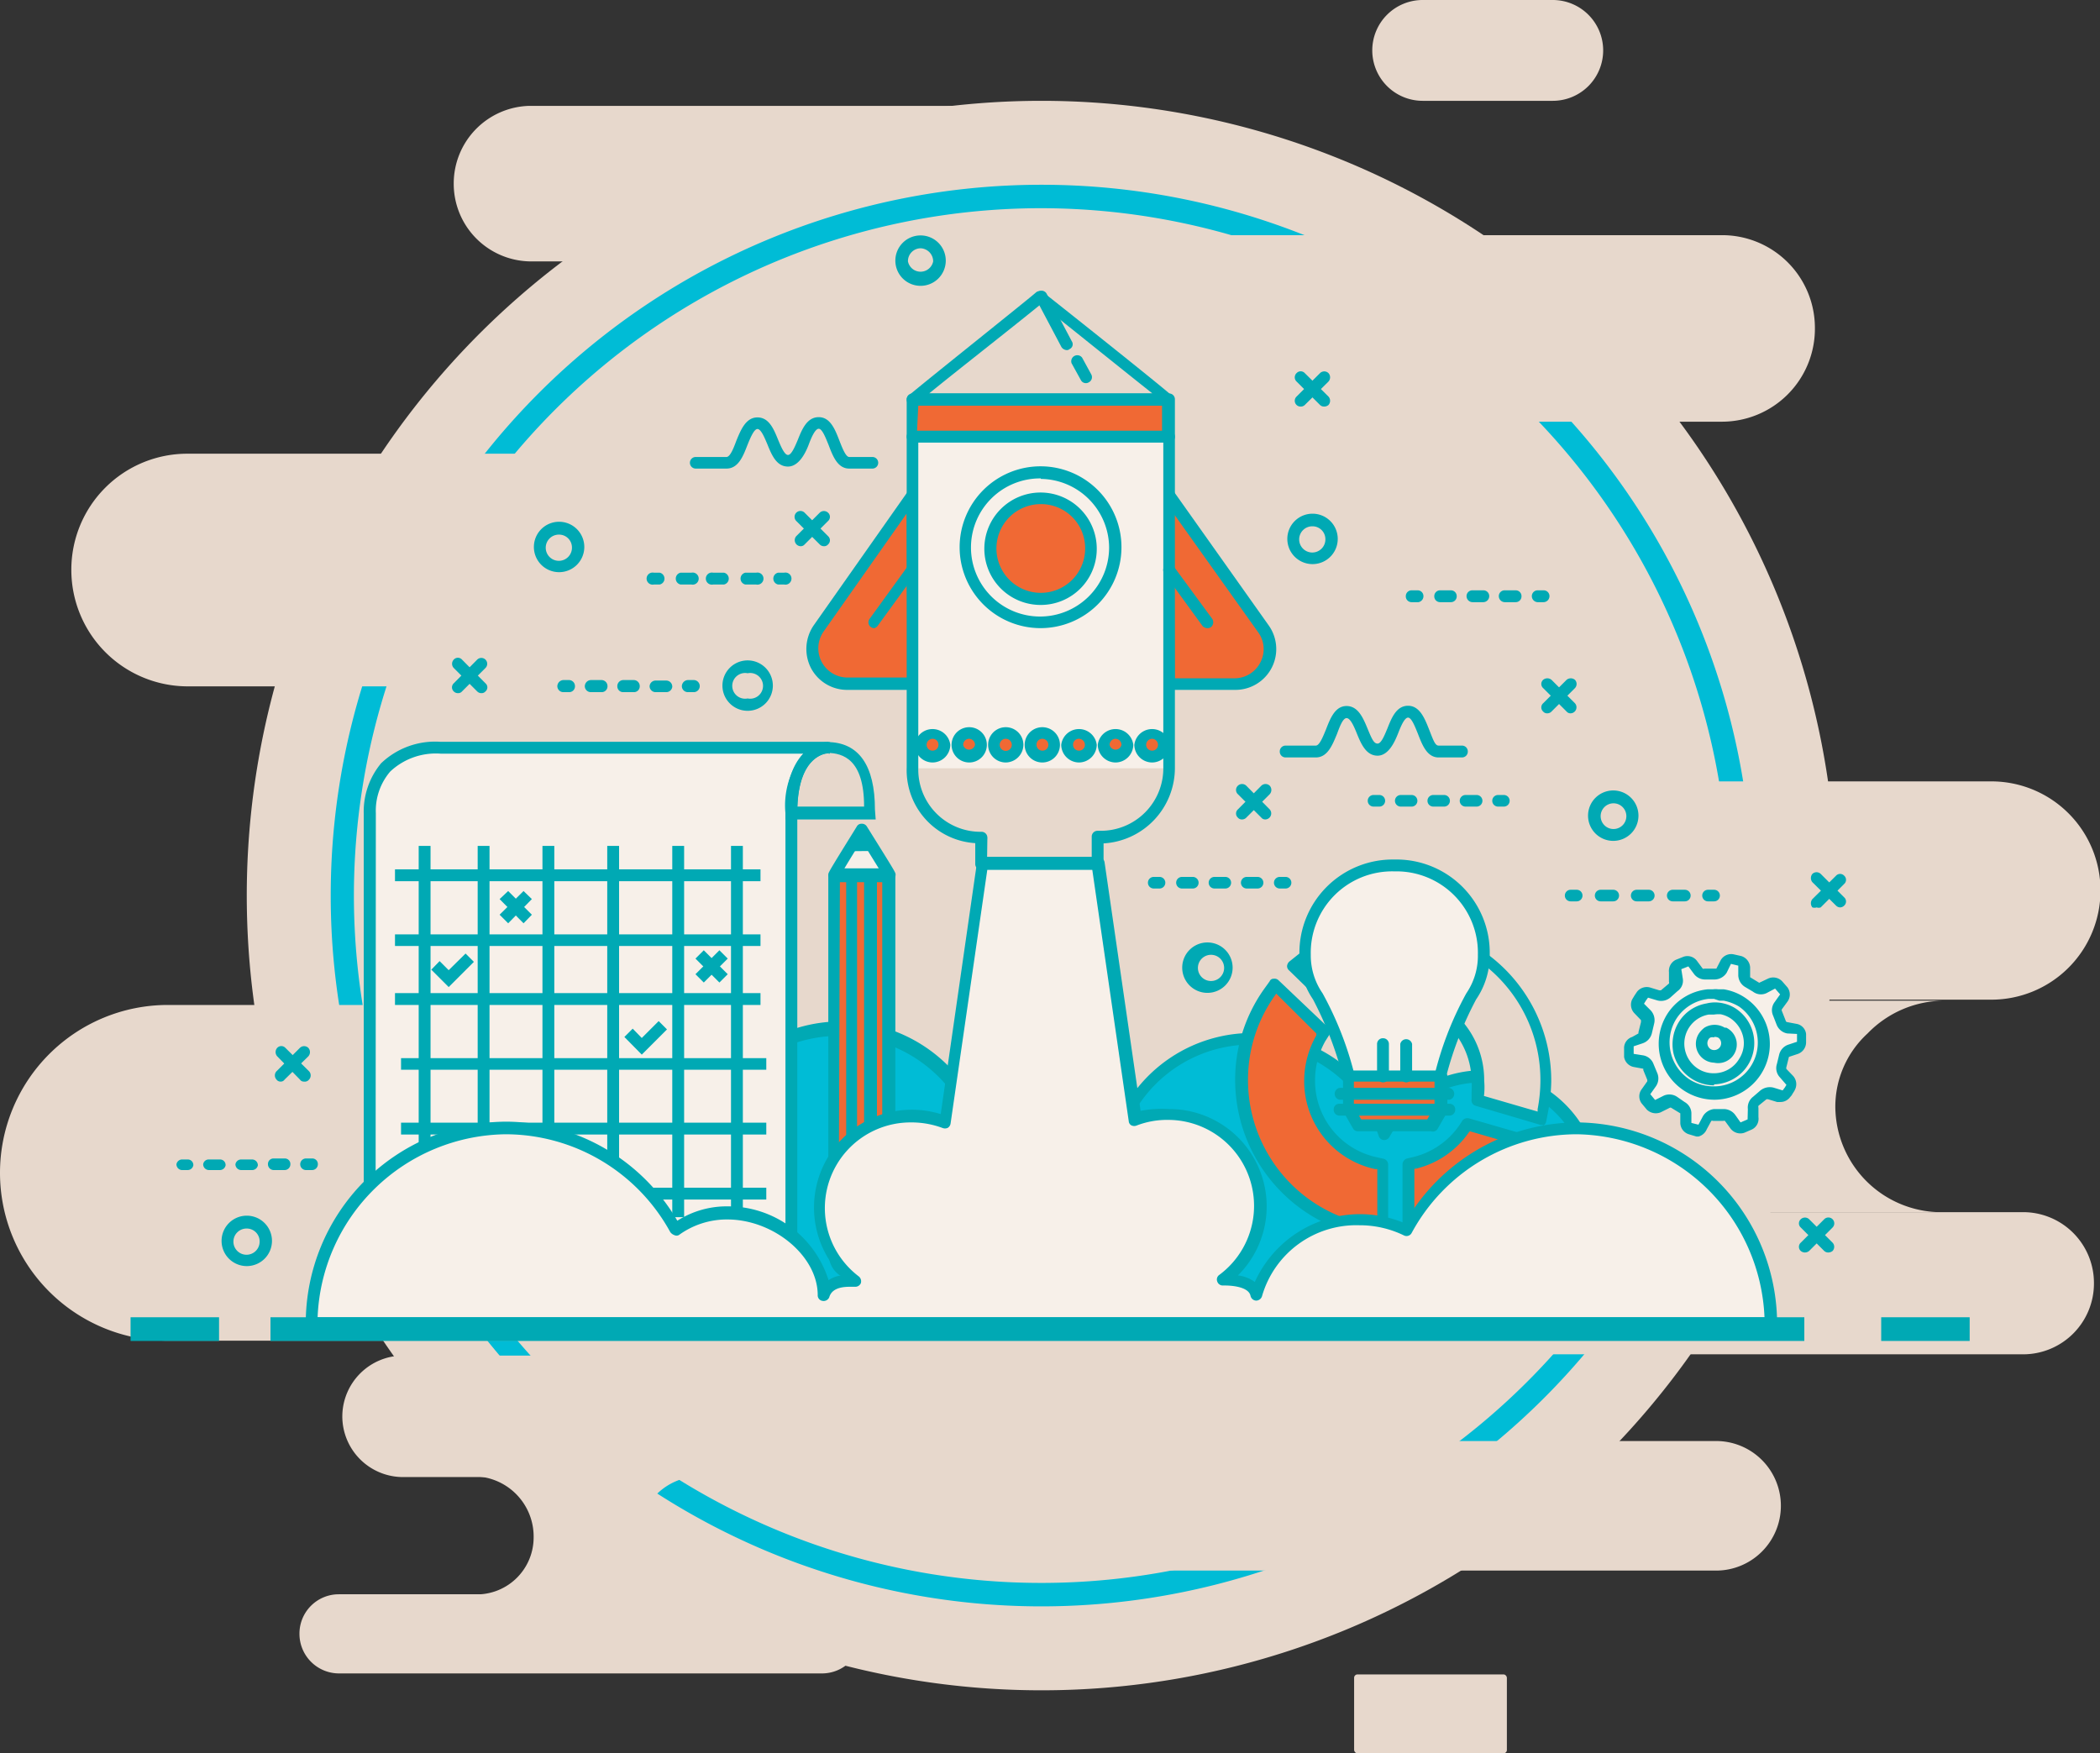 <svg xmlns="http://www.w3.org/2000/svg" viewBox="0 0 83.31 69.56"><rect x="0" y="0" width="83.31" height="69.56" fill="#333333" stroke="none"/><defs><style>.cls-1{fill:#e7d8cc;}.cls-2{fill:#00bcd6;}.cls-3,.cls-8{fill:#f06934;}.cls-4,.cls-7{fill:#00a9b4;}.cls-5,.cls-6{fill:#f7f0e9;}.cls-6,.cls-7,.cls-8{fill-rule:evenodd;}</style></defs><title>alfianjau-Asset 3</title><g id="Layer_2" data-name="Layer 2"><g id="Layer_1-2" data-name="Layer 1"><path class="cls-1" d="M72.85,35.53A31.53,31.53,0,1,1,41.32,4,31.54,31.54,0,0,1,72.85,35.53Z"/><path class="cls-1" d="M41.18,10.37H21A3.08,3.08,0,0,1,18,7.28h0A3.08,3.08,0,0,1,21,4.2H41.18a3.08,3.08,0,0,1,3.08,3.08h0A3.08,3.08,0,0,1,41.18,10.37Z"/><path class="cls-2" d="M41.32,63.73a28.2,28.2,0,1,1,28.2-28.2A28.22,28.22,0,0,1,41.32,63.73Zm0-55.47A27.27,27.27,0,1,0,68.58,35.53,27.3,27.3,0,0,0,41.32,8.26Z"/><path class="cls-1" d="M16,53.78H28.94a2.41,2.41,0,0,1,2.42,2.41h0a2.41,2.41,0,0,1-2.42,2.41H16a2.41,2.41,0,0,1-2.42-2.41h0A2.42,2.42,0,0,1,16,53.78Z"/><path class="cls-1" d="M13.44,63.25H32.62a1.56,1.56,0,0,1,1.56,1.57h0a1.57,1.57,0,0,1-1.56,1.57H13.44a1.57,1.57,0,0,1-1.56-1.57h0A1.56,1.56,0,0,1,13.44,63.25Z"/><rect class="cls-1" x="53.72" y="66.43" width="6.06" height="3.13" rx="0.13" transform="translate(113.5 135.99) rotate(180)"/><path class="cls-1" d="M39.21,57.17H68.08a2.57,2.57,0,0,1,2.57,2.57h0a2.57,2.57,0,0,1-2.57,2.57H39.21a2.57,2.57,0,0,1-2.57-2.57h0A2.57,2.57,0,0,1,39.21,57.17Z"/><path class="cls-1" d="M18.75,58.57h9a2.45,2.45,0,0,0-1.71.72,2.23,2.23,0,0,0-.7,1.63,2.34,2.34,0,0,0,2.41,2.33h-9A2.26,2.26,0,0,0,21.17,61,2.39,2.39,0,0,0,18.75,58.57Z"/><path class="cls-1" d="M55.74,31H79a4.33,4.33,0,0,1,4.33,4.34h0A4.33,4.33,0,0,1,79,39.66H55.74a4.33,4.33,0,0,1-4.34-4.32h0A4.34,4.34,0,0,1,55.74,31Z"/><path class="cls-1" d="M45.82,48.09H80.26a2.81,2.81,0,0,1,2.81,2.82h0a2.81,2.81,0,0,1-2.81,2.82H45.82A2.81,2.81,0,0,1,43,50.91h0A2.81,2.81,0,0,1,45.82,48.09Z"/><path class="cls-1" d="M61,39.7h16.2A4.25,4.25,0,0,0,74.09,41a3.94,3.94,0,0,0-1.28,2.9,4.21,4.21,0,0,0,4.34,4.19H61A4.24,4.24,0,0,0,64,46.93a4.12,4.12,0,0,0,1.28-3A4.27,4.27,0,0,0,61,39.7Z"/><path class="cls-1" d="M34.67,27.23H7.44a4.62,4.62,0,0,1-4.61-4.62h0A4.6,4.6,0,0,1,7.44,18H34.67a4.61,4.61,0,0,1,4.61,4.6h0A4.63,4.63,0,0,1,34.67,27.23Z"/><path class="cls-1" d="M46,53.19H6.66A6.66,6.66,0,0,1,0,46.53H0a6.66,6.66,0,0,1,6.66-6.66H46a6.66,6.66,0,0,1,6.65,6.66h0A6.66,6.66,0,0,1,46,53.19Z"/><path class="cls-1" d="M68.29,16.73H46.56A3.69,3.69,0,0,1,42.88,13h0a3.68,3.68,0,0,1,3.68-3.67H68.29A3.68,3.68,0,0,1,72,13h0A3.69,3.69,0,0,1,68.29,16.73Z"/><path class="cls-1" d="M61.6,4H56.44a2,2,0,0,1-2-2h0a2,2,0,0,1,2-2H61.6a2,2,0,0,1,2,2h0A2,2,0,0,1,61.6,4Z"/><path class="cls-1" d="M46.38,15.86s-5.09-4.1-5.09-4.1-5.09,4.06-5.09,4.1v0H46.38Z"/><rect class="cls-3" x="36.2" y="15.84" width="10.19" height="1.49"/><path class="cls-4" d="M46.38,16.09H36.2a.23.23,0,0,1-.23-.23v0a.23.23,0,0,1,.13-.21c.56-.48,4.85-3.9,5-4.05a.23.23,0,0,1,.29,0c.2.15,4.59,3.64,5.07,4.07a.2.2,0,0,1,.11.19h0A.23.23,0,0,1,46.38,16.09Zm-9.52-.48h8.86c-1-.79-3.11-2.49-4.43-3.54C40,13.12,37.82,14.82,36.86,15.61Z"/><path class="cls-4" d="M46.38,17.56H36.2a.23.23,0,0,1-.23-.23V15.84a.23.23,0,0,1,.23-.23H46.38a.23.23,0,0,1,.23.23v1.49A.23.23,0,0,1,46.38,17.56Zm-10-.47h9.72v-1H36.43Z"/><path class="cls-3" d="M46.38,19.66v7.48H49A1.38,1.38,0,0,0,50.14,25Z"/><path class="cls-3" d="M33.61,27.14H36.2V19.66L32.47,25A1.4,1.4,0,0,0,33.61,27.14Z"/><path class="cls-4" d="M49,27.37H46.38a.23.23,0,0,1-.23-.23V19.66a.24.24,0,0,1,.16-.23.29.29,0,0,1,.27.09l3.75,5.29A1.62,1.62,0,0,1,49,27.37Zm-2.4-.46H49a1.15,1.15,0,0,0,1-.63,1.13,1.13,0,0,0-.09-1.2l-3.34-4.69Z"/><path class="cls-4" d="M36.2,27.37H33.61a1.62,1.62,0,0,1-1.44-.87,1.66,1.66,0,0,1,.11-1.69L36,19.52a.27.27,0,0,1,.27-.09.24.24,0,0,1,.16.23v7.48A.23.23,0,0,1,36.2,27.37Zm-.23-7-3.3,4.69a1.16,1.16,0,0,0,.94,1.82H36Z"/><path class="cls-5" d="M36.2,17.33V30.46a2.69,2.69,0,0,0,2.73,2.77h0v1.05h4.62V33.23h.08a2.72,2.72,0,0,0,2.76-2.77V17.33Z"/><path class="cls-1" d="M36.2,30.48a2.69,2.69,0,0,0,2.73,2.75h0v1.05h4.62V33.23h.08a2.72,2.72,0,0,0,2.76-2.75Z"/><path class="cls-3" d="M37,30a.47.47,0,1,1,.47-.46A.48.48,0,0,1,37,30Z"/><path class="cls-3" d="M38.45,30a.47.47,0,1,1,0-.93.47.47,0,0,1,0,.93Z"/><path class="cls-3" d="M39.9,30a.47.47,0,1,1,.47-.46A.47.47,0,0,1,39.9,30Z"/><path class="cls-3" d="M41.35,30a.47.47,0,1,1,.47-.46A.47.47,0,0,1,41.35,30Z"/><path class="cls-3" d="M42.8,30a.47.47,0,1,1,.47-.46A.47.47,0,0,1,42.8,30Z"/><path class="cls-3" d="M44.25,30a.47.47,0,1,1,.47-.46A.47.47,0,0,1,44.25,30Z"/><path class="cls-3" d="M45.7,30a.47.47,0,1,1,.47-.46A.47.47,0,0,1,45.7,30Z"/><path class="cls-4" d="M37,30.25a.71.71,0,0,1-.71-.7.71.71,0,0,1,1.41,0A.71.71,0,0,1,37,30.25Zm0-.94a.24.24,0,0,0-.24.24.23.23,0,0,0,.24.23.23.23,0,0,0,.23-.23A.23.23,0,0,0,37,29.31Z"/><path class="cls-4" d="M38.45,30.25a.7.7,0,0,1-.7-.7.7.7,0,1,1,1.4,0A.7.7,0,0,1,38.45,30.25Zm0-.94a.24.24,0,0,0-.24.24.24.24,0,0,0,.47,0A.24.24,0,0,0,38.45,29.31Z"/><path class="cls-4" d="M39.9,30.25a.7.7,0,0,1-.7-.7.7.7,0,0,1,1.4,0A.71.71,0,0,1,39.9,30.25Zm0-.94a.24.24,0,0,0-.24.24.24.24,0,0,0,.48,0A.24.24,0,0,0,39.9,29.31Z"/><path class="cls-4" d="M41.35,30.25a.7.7,0,0,1-.7-.7.7.7,0,1,1,1.4,0A.7.7,0,0,1,41.35,30.25Zm0-.94a.23.23,0,0,0-.23.24.23.23,0,0,0,.23.23.23.23,0,0,0,.24-.23A.24.24,0,0,0,41.35,29.31Z"/><path class="cls-4" d="M42.8,30.25a.71.71,0,0,1-.7-.7.71.71,0,0,1,1.41,0A.71.71,0,0,1,42.8,30.25Zm0-.94a.23.23,0,0,0-.23.24.23.23,0,0,0,.23.23.23.23,0,0,0,.24-.23A.24.24,0,0,0,42.8,29.31Z"/><path class="cls-4" d="M44.25,30.25a.71.71,0,0,1-.7-.7.71.71,0,0,1,1.41,0A.71.71,0,0,1,44.25,30.25Zm0-.94a.24.24,0,0,0-.23.24.24.24,0,0,0,.47,0A.24.24,0,0,0,44.25,29.31Z"/><path class="cls-4" d="M45.7,30.25a.71.71,0,0,1-.7-.7.71.71,0,0,1,1.41,0A.71.71,0,0,1,45.7,30.25Zm0-.94a.24.24,0,0,0-.23.24.23.23,0,0,0,.23.23.23.23,0,0,0,.24-.23A.24.24,0,0,0,45.7,29.31Z"/><path class="cls-3" d="M43.28,21.72a2,2,0,1,1-2-2A2,2,0,0,1,43.28,21.72Z"/><path class="cls-4" d="M41.29,24a2.23,2.23,0,1,1,2.22-2.23A2.22,2.22,0,0,1,41.29,24Zm0-4a1.76,1.76,0,1,0,1.76,1.75A1.75,1.75,0,0,0,41.29,20Z"/><path class="cls-4" d="M41.29,24.92a3.21,3.21,0,1,1,3.2-3.2A3.21,3.21,0,0,1,41.29,24.92Zm0-5.94A2.74,2.74,0,1,0,44,21.72,2.74,2.74,0,0,0,41.29,19Z"/><path class="cls-2" d="M58.84,42.7A4.38,4.38,0,0,0,55,45a5.59,5.59,0,0,0-9.91-1.35,4.39,4.39,0,0,0-3.92,3.6,4.07,4.07,0,0,0-2.35-2.61,5.81,5.81,0,0,0-10.89,0,4.06,4.06,0,1,0,.91,5.67,5.84,5.84,0,0,0,6.66,1.76,4.08,4.08,0,0,0,5.76-2.85,4.41,4.41,0,0,0,6.27,2.73,5.66,5.66,0,0,0,2.18.44A5.59,5.59,0,0,0,54.84,49a4.4,4.4,0,1,0,4-6.25Z"/><path class="cls-4" d="M37.25,52.69a4.35,4.35,0,0,1-1.78-.39,6.12,6.12,0,0,1-2.12.39,6,6,0,0,1-4.51-2,4.34,4.34,0,0,1-3.31,1.54,4.3,4.3,0,1,1,2.27-7.94A6,6,0,0,1,39,44.45a4.34,4.34,0,0,1,2.13,2,4.67,4.67,0,0,1,3.83-3.07A5.82,5.82,0,0,1,55,44.47a4.64,4.64,0,1,1,3.82,7.27,4.62,4.62,0,0,1-4-2.27,5.82,5.82,0,0,1-5.17,3.14,5.74,5.74,0,0,1-2.17-.42A4.65,4.65,0,0,1,41.26,50,4.31,4.31,0,0,1,37.25,52.69Zm-1.77-.87a.16.16,0,0,1,.1,0A3.87,3.87,0,0,0,41,49.16a.22.22,0,0,1,.22-.19.25.25,0,0,1,.23.16,4.19,4.19,0,0,0,4,3.06,4,4,0,0,0,1.92-.47.28.28,0,0,1,.2,0,5.34,5.34,0,0,0,7-2.85.22.22,0,0,1,.21-.14.23.23,0,0,1,.21.13,4.17,4.17,0,1,0,.13-3.75.24.24,0,0,1-.22.12.23.23,0,0,1-.2-.15,5.35,5.35,0,0,0-9.49-1.3.25.25,0,0,1-.18.1,4.17,4.17,0,0,0-3.71,3.4.24.24,0,0,1-.22.2.23.23,0,0,1-.23-.17,3.92,3.92,0,0,0-2.21-2.45.21.21,0,0,1-.13-.13,5.58,5.58,0,0,0-10.46,0,.26.26,0,0,1-.15.14.25.25,0,0,1-.21,0,3.75,3.75,0,0,0-2.24-.73,3.83,3.83,0,1,0,3.11,6.07.21.21,0,0,1,.18-.09.21.21,0,0,1,.19.08,5.62,5.62,0,0,0,6.39,1.69Z"/><path class="cls-1" d="M31.39,32.27h3.12v-.16c0-1.32-.35-2.42-1.68-2.45h0C32.5,29.7,31.39,30,31.39,32.27Z"/><path class="cls-5" d="M14.67,50.5H31.39V32.27c0-2.43,1.22-2.59,1.48-2.6H17.48c-3,0-2.81,2.61-2.81,2.61Z"/><path class="cls-5" d="M32.92,29.67h0Z"/><path class="cls-4" d="M31.63,50.75H14.43V32.28a3,3,0,0,1,.69-2,3.1,3.1,0,0,1,2.36-.85H32.87v.46c-.2,0-1.24.15-1.24,2.37ZM14.9,50.27H31.16v-18a3.27,3.27,0,0,1,.71-2.37H17.48a2.64,2.64,0,0,0-2,.71,2.39,2.39,0,0,0-.57,1.65Z"/><polygon class="cls-4" points="32.92 29.9 32.87 29.9 32.86 29.44 32.9 29.44 32.93 29.44 32.92 29.9"/><path class="cls-5" d="M32.92,29.67h0Z"/><path class="cls-4" d="M34.74,32.51H31.16v-.23c0-2.51,1.26-2.81,1.65-2.84h0c1.26,0,1.9.93,1.9,2.68ZM31.63,32h2.65c0-1.88-.84-2.12-1.45-2.13C32.57,29.93,31.7,30.15,31.63,32Z"/><rect class="cls-4" x="29" y="33.56" width="0.47" height="14.73"/><rect class="cls-4" x="26.67" y="33.56" width="0.47" height="14.73"/><rect class="cls-4" x="24.09" y="33.56" width="0.47" height="14.73"/><rect class="cls-4" x="21.52" y="33.56" width="0.47" height="14.73"/><rect class="cls-4" x="18.95" y="33.56" width="0.47" height="14.73"/><rect class="cls-4" x="16.61" y="33.56" width="0.47" height="14.73"/><rect class="cls-4" x="15.91" y="47.12" width="14.49" height="0.47"/><rect class="cls-4" x="15.91" y="44.54" width="14.49" height="0.47"/><rect class="cls-4" x="15.91" y="41.98" width="14.49" height="0.46"/><rect class="cls-4" x="15.67" y="39.4" width="14.5" height="0.47"/><rect class="cls-4" x="15.67" y="37.07" width="14.5" height="0.46"/><rect class="cls-4" x="15.67" y="34.49" width="14.5" height="0.47"/><polygon class="cls-4" points="28.54 38.98 27.59 38.03 27.92 37.7 28.87 38.65 28.54 38.98"/><polygon class="cls-4" points="27.92 38.98 27.59 38.65 28.54 37.7 28.87 38.03 27.92 38.98"/><polygon class="cls-4" points="20.77 36.63 19.82 35.67 20.16 35.35 21.1 36.29 20.77 36.63"/><polygon class="cls-4" points="20.16 36.63 19.82 36.29 20.77 35.35 21.1 35.67 20.16 36.63"/><polygon class="cls-4" points="25.46 41.84 24.77 41.14 25.1 40.81 25.46 41.18 26.13 40.51 26.46 40.84 25.46 41.84"/><polygon class="cls-4" points="17.8 39.16 17.11 38.47 17.44 38.13 17.8 38.49 18.47 37.83 18.8 38.16 17.8 39.16"/><path class="cls-6" d="M35.27,34.68c0-.09-1.1-1.77-1.1-1.77s-1,1.64-1.08,1.77Z"/><path class="cls-4" d="M35.27,34.92H33.09a.25.25,0,0,1-.19-.11.21.21,0,0,1,0-.23c.06-.14.92-1.51,1.09-1.79a.21.21,0,0,1,.19-.11.23.23,0,0,1,.21.11c.7,1.12,1.08,1.73,1.11,1.81a.2.2,0,0,1,0,.21A.24.24,0,0,1,35.27,34.92Zm-1.77-.47h1.36l-.68-1.1C33.94,33.72,33.68,34.15,33.5,34.45Z"/><polygon class="cls-7" points="33.66 33.77 34.7 33.76 34.17 32.91 33.66 33.77"/><polygon class="cls-8" points="35.27 34.74 33.09 34.76 33.09 49.26 35.27 49.26 35.27 34.74"/><path class="cls-4" d="M35.27,49.49H33.09a.23.23,0,0,1-.23-.23V34.75a.24.24,0,0,1,.24-.24h2.18a.21.21,0,0,1,.16.07.21.21,0,0,1,.08.16V49.26A.23.23,0,0,1,35.27,49.49Zm-2-.48H35V35H33.32Z"/><polygon class="cls-8" points="34.55 34.74 33.81 34.76 33.81 49.26 34.55 49.26 34.55 34.74"/><path class="cls-4" d="M34.55,49.49h-.74a.23.23,0,0,1-.24-.23V34.75a.25.25,0,0,1,.23-.24h.75a.26.26,0,0,1,.17.07.24.24,0,0,1,.07.16V49.26A.23.23,0,0,1,34.55,49.49ZM34,49h.28V35H34Z"/><path class="cls-8" d="M33.08,49.26v.47a.8.8,0,0,0,.8.8h.62a.8.8,0,0,0,.8-.8v-.47Z"/><path class="cls-4" d="M34.5,50.77h-.62a1,1,0,0,1-1-1v-.47a.24.24,0,0,1,.23-.25H35.3a.24.24,0,0,1,.23.25v.47A1,1,0,0,1,34.5,50.77Zm-1.18-1.28v.24a.57.57,0,0,0,.56.57h.62a.57.57,0,0,0,.56-.57v-.24Z"/><path class="cls-5" d="M71.5,41a.22.22,0,0,0-.19-.2l-.38-.07a.3.3,0,0,1-.22-.2l-.15-.37a.29.29,0,0,1,0-.3l.23-.3a.28.28,0,0,0,0-.29L70.6,39a.23.23,0,0,0-.27,0l-.35.16a.32.32,0,0,1-.3,0l-.34-.21a.3.3,0,0,1-.15-.25v-.39a.26.26,0,0,0-.17-.22L68.71,38a.24.24,0,0,0-.25.12l-.06.11-.07.13,0,.1a.35.35,0,0,1-.26.15l-.4,0a.29.29,0,0,1-.28-.11l-.22-.3a.24.24,0,0,0-.26-.09l-.29.12a.24.24,0,0,0-.14.24l0,.38a.31.31,0,0,1-.11.28l-.31.26a.31.31,0,0,1-.29.07l-.37-.12a.26.26,0,0,0-.26.08l-.09.14L65,39.7A.26.26,0,0,0,65,40l.26.28a.31.31,0,0,1,.07.29l-.09.39a.35.35,0,0,1-.2.23l-.36.12a.25.25,0,0,0-.16.23l0,.3a.24.24,0,0,0,.2.21l.37.07a.31.31,0,0,1,.23.2l.15.37a.33.33,0,0,1,0,.29l-.23.31a.28.28,0,0,0,0,.29l.19.24a.28.28,0,0,0,.28,0l.34-.16a.27.27,0,0,1,.3,0l.34.21a.29.29,0,0,1,.16.25v.38a.24.24,0,0,0,.17.22l.3.08a.26.26,0,0,0,.26-.12l.17-.34a.35.35,0,0,1,.26-.15l.4,0a.33.33,0,0,1,.28.11l.22.31a.26.26,0,0,0,.27.09l.29-.12a.24.24,0,0,0,.13-.24L69.57,44a.31.31,0,0,1,.12-.27l.31-.27a.32.32,0,0,1,.29-.06l.36.12a.28.28,0,0,0,.27-.09l.08-.13a.53.53,0,0,0,.08-.14.24.24,0,0,0,0-.28l-.26-.27a.34.34,0,0,1-.07-.3l.1-.38a.3.3,0,0,1,.19-.23l.37-.12a.27.27,0,0,0,.16-.23Z"/><path class="cls-5" d="M69.71,42.46a2,2,0,1,1-3.36-2.08,1.91,1.91,0,0,1,1.44-.92H68a.54.54,0,0,1,.18,0l.2,0a1.89,1.89,0,0,1,.7.27A2,2,0,0,1,69.71,42.46Z"/><path class="cls-5" d="M68.77,40.22a1.28,1.28,0,0,0-.42-.17,1.26,1.26,0,0,0-.58,0,1.42,1.42,0,0,0-.94.64,1.41,1.41,0,1,0,1.94-.45Z"/><path class="cls-5" d="M68.46,41.68a.51.51,0,0,1-.7.17.51.51,0,0,1-.16-.71.71.71,0,0,1,.15-.15.52.52,0,0,1,.55,0l0,0A.5.5,0,0,1,68.46,41.68Z"/><path class="cls-4" d="M67.38,45.09H67.3L67,45a.48.48,0,0,1-.34-.45v-.38l0,0-.36-.22a.06.06,0,0,0-.06,0l-.36.18a.51.51,0,0,1-.55-.11l-.2-.24a.47.47,0,0,1,0-.57l.22-.31s0,0,0-.06l-.16-.39a.08.08,0,0,0,0-.05l-.38-.07a.48.48,0,0,1-.38-.4l0-.33a.46.46,0,0,1,.32-.46L65,41l0-.05.1-.4s0-.07,0-.08l-.26-.27a.49.49,0,0,1-.09-.55l.09-.15.1-.15a.49.49,0,0,1,.53-.17l.36.11h.06l.32-.27a.11.11,0,0,0,0-.07l0-.38a.49.49,0,0,1,.27-.49l.3-.12a.47.47,0,0,1,.54.16l.23.31a.08.08,0,0,0,.06,0l.41,0,.07,0,.17-.33a.48.48,0,0,1,.51-.24l.31.07a.5.5,0,0,1,.35.45v.39l0,0,.36.22,0,0,.36-.17a.49.49,0,0,1,.55.11l.21.24a.48.48,0,0,1,0,.57l-.22.3a.08.08,0,0,0,0,.07l.15.38a.07.07,0,0,0,.06.06l.37.07a.46.46,0,0,1,.38.4l0,.32a.49.49,0,0,1-.32.47l-.36.12s0,0,0,0l-.1.4a.11.11,0,0,0,0,.08l.26.27a.49.49,0,0,1,.08.55h0a.87.87,0,0,1-.09.15.47.47,0,0,1-.1.14.47.47,0,0,1-.39.2h0l-.13,0-.36-.11h-.06l-.32.26a.15.15,0,0,0,0,.08l0,.37a.47.47,0,0,1-.26.49l-.3.13a.49.49,0,0,1-.55-.17l-.22-.3a.07.07,0,0,0-.06,0l-.41,0a.08.08,0,0,0-.07,0l-.18.33A.49.49,0,0,1,67.38,45.09Zm-.55-1.37a.52.52,0,0,1,.27.45v.38l.28.07.18-.34A.59.59,0,0,1,68,44l.39,0h0a.57.57,0,0,1,.44.22l.22.31.28-.12L69.34,44a.54.54,0,0,1,.21-.49l.29-.25a.6.6,0,0,1,.52-.11l.36.11s0,0,.09-.12l.06-.1-.26-.3a.53.53,0,0,1-.12-.52l.09-.37a.56.56,0,0,1,.35-.4l.36-.12,0-.31L70.9,41a.56.56,0,0,1-.42-.35l-.14-.36a.53.53,0,0,1,.06-.53l.22-.31-.2-.23-.34.18a.52.52,0,0,1-.54-.06l-.32-.19a.56.56,0,0,1-.26-.45v-.39l-.29-.07-.17.35a.58.58,0,0,1-.47.27l-.38,0h0a.55.55,0,0,1-.44-.21l-.23-.31-.28.11.06.38a.5.5,0,0,1-.21.49l-.29.26a.57.57,0,0,1-.51.11l-.37-.11s0,0-.08.11l-.08.13.27.27a.57.57,0,0,1,.13.53l-.09.38a.56.56,0,0,1-.36.39l-.36.12,0,.3.38.06a.54.54,0,0,1,.41.35l.15.36a.55.55,0,0,1-.06.52l-.22.31.19.23.34-.17a.55.55,0,0,1,.54.05Z"/><path class="cls-4" d="M68,43.63a2.22,2.22,0,0,1-1.87-3.38,2.15,2.15,0,0,1,1.61-1l.21,0a.78.78,0,0,1,.22,0l.22,0a2.12,2.12,0,0,1,.79.3A2.21,2.21,0,0,1,68,43.63Zm0-4h-.23a1.74,1.74,0,0,0-1.28.81,1.76,1.76,0,0,0,.56,2.4,1.78,1.78,0,0,0,.92.26A1.74,1.74,0,0,0,69,39.94a1.82,1.82,0,0,0-.62-.24l-.17,0Z"/><path class="cls-4" d="M68,43.06h0a1.67,1.67,0,0,1-1.61-1.27,1.69,1.69,0,0,1,.21-1.24,1.6,1.6,0,0,1,1.1-.74,1.42,1.42,0,0,1,.68,0,1.51,1.51,0,0,1,.49.21,1.64,1.64,0,0,1-.87,3Zm0-2.81h-.21a1.17,1.17,0,0,0-.94,1.42,1.18,1.18,0,0,0,.53.74,1.14,1.14,0,0,0,.62.17A1.16,1.16,0,0,0,69,42a1.14,1.14,0,0,0,.15-.88,1.21,1.21,0,0,0-.53-.74,1.17,1.17,0,0,0-.35-.14A1.24,1.24,0,0,0,68,40.25Z"/><path class="cls-4" d="M68,42.16A.75.75,0,0,1,67.4,41a1,1,0,0,1,.22-.23.77.77,0,0,1,.8,0l.06,0A.74.74,0,0,1,68,42.16Zm0-1a.24.24,0,0,0-.14,0,.19.19,0,0,0-.09.09.28.28,0,0,0,.09.37.28.28,0,0,0,.38-.09.27.27,0,0,0-.07-.36h0A.3.3,0,0,0,68,41.14Z"/><path class="cls-1" d="M58.61,43.65l0-.29a4.22,4.22,0,0,0,0-.49,3.37,3.37,0,0,0-2.56-3.28l-.26-.06V36.82l.4.06a6,6,0,0,1,5.11,6A5.81,5.81,0,0,1,61.26,44l-.07.36Z"/><path class="cls-5" d="M51.3,38.33l.31-.24a6,6,0,0,1,2.86-1.22l.39-.07v2.72l-.26.06a3.19,3.19,0,0,0-1.14.48l-.22.15Z"/><path class="cls-3" d="M54.47,48.85a6.1,6.1,0,0,1-5.2-6,5.93,5.93,0,0,1,1.1-3.46l.23-.33L52.54,41l-.13.23a3.35,3.35,0,0,0,2.18,5l.27.06v2.7Z"/><path class="cls-3" d="M55.87,46.19l.26-.07a3.42,3.42,0,0,0,1.95-1.33l.13-.19,2.65.76-.2.37a6.06,6.06,0,0,1-4.39,3.11l-.4.06Z"/><path class="cls-4" d="M61.19,44.63h-.07l-2.58-.76a.22.22,0,0,1-.16-.25l0-.29a3.73,3.73,0,0,0,0-.46,3.14,3.14,0,0,0-2.38-3l-.26-.07a.23.23,0,0,1-.18-.22V36.82a.21.21,0,0,1,.09-.18.2.2,0,0,1,.18,0l.39.06a6.24,6.24,0,0,1,5.32,6.22,7,7,0,0,1-.13,1.21l-.07.36a.23.23,0,0,1-.11.16A.17.17,0,0,1,61.19,44.63Zm-2.32-1.15L61,44.1,61,44a6.07,6.07,0,0,0,.11-1.12,5.79,5.79,0,0,0-4.92-5.76l-.12,0v2.26l.08,0a3.57,3.57,0,0,1,2.73,3.5,3,3,0,0,1,0,.52Z"/><path class="cls-4" d="M53.24,40.44a.27.27,0,0,1-.17-.06l-1.94-1.89a.22.22,0,0,1-.07-.17.27.27,0,0,1,.1-.18l.3-.24a6.16,6.16,0,0,1,3-1.27l.39-.06a.25.25,0,0,1,.18.06.24.24,0,0,1,.09.17v2.72a.22.22,0,0,1-.19.22l-.26.07a3,3,0,0,0-1,.45l-.23.15A.31.31,0,0,1,53.24,40.44Zm-1.59-2.09,1.62,1.57.07-.06a3.66,3.66,0,0,1,1.2-.51l.09,0V37.08l-.13,0a5.82,5.82,0,0,0-2.75,1.17Z"/><path class="cls-4" d="M54.86,49.15s0,0,0,0l-.39-.05A6.32,6.32,0,0,1,49,42.85a6.21,6.21,0,0,1,1.14-3.6l.23-.32a.16.16,0,0,1,.16-.1.22.22,0,0,1,.19.06l2,1.9a.26.26,0,0,1,0,.29l-.14.22a3.15,3.15,0,0,0-.41,1.55,3.1,3.1,0,0,0,2.44,3.06l.27.06a.24.24,0,0,1,.19.23v2.7a.24.24,0,0,1-.09.18A.23.23,0,0,1,54.86,49.15Zm-4.23-9.73-.07.1a5.75,5.75,0,0,0-1.05,3.33,5.83,5.83,0,0,0,5,5.77l.13,0V46.38h-.09a3.56,3.56,0,0,1-2.81-3.52,3.63,3.63,0,0,1,.48-1.78l0-.08Z"/><path class="cls-4" d="M55.87,49.13a.22.22,0,0,1-.14-.05.21.21,0,0,1-.09-.18V46.19a.25.25,0,0,1,.18-.23l.26-.06a3.11,3.11,0,0,0,1.81-1.25l.13-.2a.26.26,0,0,1,.26-.08l2.64.76a.28.28,0,0,1,.15.15.19.19,0,0,1,0,.19l-.2.38a6.27,6.27,0,0,1-4.56,3.22l-.39.06Zm.24-2.76v2.26l.12,0a5.81,5.81,0,0,0,4.22-3l.06-.11-2.2-.64-.05.06a3.56,3.56,0,0,1-2.07,1.42Z"/><path class="cls-5" d="M55.35,34.33H55.3a3.48,3.48,0,0,0-3.51,3.54,2.88,2.88,0,0,0,.5,1.66A14.14,14.14,0,0,1,53.58,43h3.49a13.47,13.47,0,0,1,1.3-3.44,2.88,2.88,0,0,0,.5-1.66A3.49,3.49,0,0,0,55.35,34.33Z"/><path class="cls-4" d="M57.07,43.2H53.58a.23.23,0,0,1-.23-.17,14.39,14.39,0,0,0-1.26-3.38,3.1,3.1,0,0,1-.54-1.78,3.7,3.7,0,0,1,3.74-3.77h.06a3.7,3.7,0,0,1,3.75,3.77,3.1,3.1,0,0,1-.54,1.78A13.91,13.91,0,0,0,57.3,43,.23.23,0,0,1,57.07,43.2Zm-3.31-.46h3.13a13.14,13.14,0,0,1,1.28-3.33,2.64,2.64,0,0,0,.46-1.54,3.23,3.23,0,0,0-3.28-3.3H55.3A3.23,3.23,0,0,0,52,37.87a2.65,2.65,0,0,0,.47,1.54A13.42,13.42,0,0,1,53.76,42.74Z"/><polygon class="cls-3" points="53.48 42.71 53.48 43.97 53.88 44.65 55.32 44.65 56.77 44.65 57.16 43.97 57.16 42.71 53.48 42.71"/><path class="cls-4" d="M56.77,44.88h-2.9a.22.22,0,0,1-.2-.12l-.39-.68a.23.23,0,0,1,0-.11V42.71a.24.24,0,0,1,.24-.24h3.67a.24.24,0,0,1,.23.24V44a.23.23,0,0,1,0,.11l-.39.68A.22.22,0,0,1,56.77,44.88ZM54,44.41h2.62l.29-.5v-1h-3.2v1Z"/><path class="cls-4" d="M57.5,43.63H53.14a.24.24,0,0,1,0-.47H57.5a.24.24,0,0,1,0,.47Z"/><path class="cls-4" d="M57.5,44.26H53.14a.23.23,0,0,1-.23-.24.22.22,0,0,1,.23-.23H57.5a.22.22,0,0,1,.23.23A.23.23,0,0,1,57.5,44.26Z"/><path class="cls-4" d="M55.79,42.94a.24.24,0,0,1-.24-.23V41.42a.24.24,0,0,1,.47,0v1.29A.24.24,0,0,1,55.79,42.94Z"/><path class="cls-4" d="M54.87,42.94a.24.24,0,0,1-.24-.23V41.42a.23.23,0,0,1,.24-.23.23.23,0,0,1,.23.23v1.29A.23.23,0,0,1,54.87,42.94Z"/><path class="cls-5" d="M62.58,44.78a7.69,7.69,0,0,0-6.75,4c-2.45-1.21-5.5.26-6,2.55-.15-.67-1.36-.59-1.36-.59a3.63,3.63,0,0,0-2.13-6.57,3.54,3.54,0,0,0-1.36.23L43.54,34.28H39L37.48,44.54a3.75,3.75,0,0,0-1.34-.24A3.66,3.66,0,0,0,32.5,48a3.6,3.6,0,0,0,1.43,2.88s-1-.11-1.26.56c0-2.28-3.44-4.37-5.87-2.58A7.68,7.68,0,0,0,12.36,52.5h57.9A7.76,7.76,0,0,0,62.58,44.78Z"/><path class="cls-4" d="M70.26,52.73H12.36a.23.23,0,0,1-.23-.23,8,8,0,0,1,7.92-8,7.9,7.9,0,0,1,6.82,3.93,3.65,3.65,0,0,1,2-.57,4.18,4.18,0,0,1,4,2.93,1.15,1.15,0,0,1,.51-.19,3.88,3.88,0,0,1,3.94-6.4l1.44-10A.24.24,0,0,1,39,34h4.58a.25.25,0,0,1,.24.21l1.43,9.86A4.52,4.52,0,0,1,46.38,44a3.86,3.86,0,0,1,2.73,6.6,1.39,1.39,0,0,1,.67.26,4.58,4.58,0,0,1,5.95-2.33,7.91,7.91,0,0,1,6.85-4,8,8,0,0,1,7.92,8A.23.23,0,0,1,70.26,52.73ZM12.6,52.26H70A7.58,7.58,0,0,0,62.58,45,7.46,7.46,0,0,0,56,48.92a.23.23,0,0,1-.31.09,4,4,0,0,0-1.76-.4,3.89,3.89,0,0,0-3.86,2.8.25.25,0,0,1-.23.19h0a.24.24,0,0,1-.23-.19c-.08-.39-.86-.41-1-.41h-.09a.23.23,0,0,1-.23-.16.22.22,0,0,1,.08-.26,3.41,3.41,0,0,0-2-6.15,3.36,3.36,0,0,0-1.27.22.26.26,0,0,1-.21,0,.2.2,0,0,1-.11-.16l-1.45-10H39.17L37.71,44.58a.24.24,0,0,1-.12.17.27.27,0,0,1-.2,0,3.52,3.52,0,0,0-1.25-.22,3.4,3.4,0,0,0-2.07,6.11.25.25,0,0,1,.08.27.24.24,0,0,1-.24.14h-.15c-.22,0-.74,0-.86.41a.24.24,0,0,1-.27.15.22.22,0,0,1-.19-.23c0-1.55-1.75-3-3.59-3a3.24,3.24,0,0,0-1.92.62.2.2,0,0,1-.18,0,.34.34,0,0,1-.16-.12A7.46,7.46,0,0,0,20.05,45,7.56,7.56,0,0,0,12.6,52.26Z"/><path class="cls-4" d="M43.54,34.51H38.92a.23.23,0,0,1-.23-.23v-.83a2.9,2.9,0,0,1-2.72-3V17.33a.23.23,0,0,1,.23-.24H46.38a.23.23,0,0,1,.23.24V30.46a3,3,0,0,1-2.83,3v.82A.23.23,0,0,1,43.54,34.51ZM39.16,34h4.15v-.81a.23.23,0,0,1,.23-.23h.08a2.48,2.48,0,0,0,2.53-2.54V17.56H36.43v12.9A2.47,2.47,0,0,0,38.93,33a.23.23,0,0,1,.24.23.11.11,0,0,1,0,.05Z"/><path class="cls-4" d="M47.9,24.92a.27.27,0,0,1-.19-.08l-1.52-2.09a.23.23,0,0,1,.38-.27l1.52,2.07a.25.25,0,0,1-.05.33A.23.23,0,0,1,47.9,24.92Z"/><path class="cls-4" d="M34.69,24.92a.23.23,0,0,1-.19-.37L36,22.48a.23.23,0,0,1,.33-.05.22.22,0,0,1,0,.32l-1.52,2.09A.26.26,0,0,1,34.69,24.92Z"/><path class="cls-4" d="M42.32,13.89a.27.27,0,0,1-.21-.12l-1-1.89a.23.23,0,0,1,.1-.32.23.23,0,0,1,.31.09l1,1.89a.21.21,0,0,1-.09.31A.15.15,0,0,1,42.32,13.89Z"/><path class="cls-4" d="M43.08,15.2a.22.22,0,0,1-.2-.12l-.37-.67a.24.24,0,0,1,.42-.22l.36.66a.23.23,0,0,1-.1.32A.2.2,0,0,1,43.08,15.2Z"/><rect class="cls-4" x="5.18" y="52.26" width="3.51" height="0.94"/><rect class="cls-4" x="74.63" y="52.26" width="3.51" height="0.94"/><rect class="cls-4" x="10.73" y="52.26" width="60.85" height="0.94"/><path class="cls-4" d="M58,30.05h-.93c-.46,0-.65-.5-.82-.94-.11-.27-.25-.64-.39-.64s-.28.33-.39.61-.36.9-.82.9-.66-.48-.83-.9c-.11-.27-.25-.59-.4-.59s-.28.36-.38.63c-.18.43-.37.93-.84.93H51a.23.23,0,0,1-.23-.24.23.23,0,0,1,.23-.23H52.2c.15,0,.29-.37.4-.63.17-.44.36-.94.82-.94s.66.48.83.89.25.6.4.6.28-.34.39-.6c.17-.43.36-.9.82-.9s.66.5.83.93.24.65.38.65H58a.23.23,0,0,1,.23.23A.23.23,0,0,1,58,30.05Z"/><path class="cls-4" d="M34.61,18.59h-.92c-.46,0-.65-.49-.82-.94-.11-.27-.25-.64-.39-.64s-.29.34-.39.61-.37.89-.83.89-.65-.47-.82-.89c-.11-.26-.25-.6-.39-.6s-.29.37-.4.64c-.17.44-.36.93-.83.93H27.6a.23.23,0,0,1,0-.46h1.22c.15,0,.29-.37.39-.64.18-.44.38-.93.84-.93s.65.47.82.89c.11.26.25.6.39.6s.28-.34.39-.6c.17-.43.37-.9.83-.9s.65.49.82.93c.11.28.25.65.39.65h.92a.23.23,0,1,1,0,.46Z"/><path class="cls-4" d="M72.53,49.69a.23.23,0,0,1-.16-.06l-.93-.93a.22.22,0,0,1,0-.33.24.24,0,0,1,.33,0l.93.93a.24.24,0,0,1,0,.33A.27.27,0,0,1,72.53,49.69Z"/><path class="cls-4" d="M71.6,49.69a.25.25,0,0,1-.16-.06.22.22,0,0,1,0-.33l.93-.93a.23.23,0,0,1,.33.33l-.93.93A.27.27,0,0,1,71.6,49.69Z"/><path class="cls-4" d="M50.2,32.51a.2.2,0,0,1-.16-.07l-.93-.93a.23.23,0,0,1,0-.34.24.24,0,0,1,.33,0l.93.94a.24.24,0,0,1-.17.4Z"/><path class="cls-4" d="M49.27,32.51a.2.2,0,0,1-.16-.07.22.22,0,0,1,0-.33l.93-.94a.24.24,0,0,1,.33,0,.25.25,0,0,1,0,.34l-.93.93A.23.23,0,0,1,49.27,32.51Z"/><path class="cls-4" d="M12.06,42.91a.18.18,0,0,1-.16-.08L11,41.91a.25.25,0,0,1,0-.34.22.22,0,0,1,.32,0l.94.93a.24.24,0,0,1,0,.33A.21.21,0,0,1,12.06,42.91Z"/><path class="cls-4" d="M11.13,42.91a.19.19,0,0,1-.16-.08.24.24,0,0,1,0-.33l.93-.93a.24.24,0,0,1,.33,0,.25.25,0,0,1,0,.34l-.94.92A.18.18,0,0,1,11.13,42.91Z"/><path class="cls-4" d="M19.1,27.5a.23.23,0,0,1-.17-.07L18,26.5a.24.24,0,0,1,0-.33.22.22,0,0,1,.33,0l.93.94a.21.21,0,0,1,0,.32A.2.2,0,0,1,19.1,27.5Z"/><path class="cls-4" d="M18.17,27.5a.23.23,0,0,1-.17-.07.22.22,0,0,1,0-.32l.93-.94a.23.23,0,0,1,.33.33l-.93.93A.2.2,0,0,1,18.17,27.5Z"/><path class="cls-4" d="M32.69,21.67a.23.23,0,0,1-.17-.07l-.93-.93a.23.23,0,0,1,.33-.33l.93.93a.22.22,0,0,1,0,.33A.2.2,0,0,1,32.69,21.67Z"/><path class="cls-4" d="M31.76,21.67a.24.24,0,0,1-.17-.4l.93-.93a.24.24,0,0,1,.33,0,.22.22,0,0,1,0,.33l-.93.93A.2.2,0,0,1,31.76,21.67Z"/><path class="cls-4" d="M62.31,28.3a.2.2,0,0,1-.16-.07l-.93-.93a.22.22,0,0,1,0-.33.26.26,0,0,1,.33,0l.93.93a.24.24,0,0,1-.17.4Z"/><path class="cls-4" d="M61.38,28.3a.2.2,0,0,1-.16-.07.22.22,0,0,1,0-.33l.93-.93a.26.26,0,0,1,.33,0,.24.24,0,0,1,0,.33l-.93.93A.23.23,0,0,1,61.38,28.3Z"/><path class="cls-4" d="M52.53,16.13a.23.23,0,0,1-.16-.06l-.93-.93a.23.23,0,0,1,0-.34.22.22,0,0,1,.32,0l.94.93a.25.25,0,0,1,0,.34A.27.27,0,0,1,52.53,16.13Z"/><path class="cls-4" d="M51.6,16.13a.23.23,0,0,1-.16-.06.23.23,0,0,1,0-.34l.93-.93a.24.24,0,0,1,.33,0,.25.25,0,0,1,0,.34l-.94.93A.23.23,0,0,1,51.6,16.13Z"/><path class="cls-4" d="M73,36a.24.24,0,0,1-.16-.07L71.9,35a.26.26,0,0,1,0-.33.24.24,0,0,1,.33,0l.93.93a.22.22,0,0,1,0,.33A.24.24,0,0,1,73,36Z"/><path class="cls-4" d="M72.07,36A.28.28,0,0,1,71.9,36a.26.26,0,0,1,0-.33l.94-.93a.22.22,0,0,1,.32,0,.22.22,0,0,1,0,.33l-.93.93A.24.24,0,0,1,72.07,36Z"/><path class="cls-4" d="M47.9,39.39a1,1,0,1,1,1-1A1,1,0,0,1,47.9,39.39Zm0-1.49a.52.52,0,0,0,0,1,.52.52,0,1,0,0-1Z"/><path class="cls-4" d="M9.79,50.23a1,1,0,1,1,1-1A1,1,0,0,1,9.79,50.23Zm0-1.49a.52.52,0,1,0,.51.52A.51.51,0,0,0,9.79,48.74Z"/><path class="cls-4" d="M29.66,28.2a1,1,0,1,1,1-1A1,1,0,0,1,29.66,28.2Zm0-1.49a.51.51,0,1,0,0,1,.51.51,0,1,0,0-1Z"/><path class="cls-4" d="M22.18,22.7a1,1,0,1,1,1-1A1,1,0,0,1,22.18,22.7Zm0-1.49a.52.52,0,1,0,.51.51A.51.51,0,0,0,22.18,21.21Z"/><path class="cls-4" d="M36.52,11.34a1,1,0,0,1-1-1,1,1,0,1,1,1,1Zm0-1.49a.51.51,0,0,0-.5.52.51.51,0,0,0,1,0A.52.52,0,0,0,36.52,9.85Z"/><path class="cls-4" d="M64,33.36a1,1,0,1,1,1-1A1,1,0,0,1,64,33.36Zm0-1.49a.51.51,0,1,0,.52.51A.51.51,0,0,0,64,31.87Z"/><path class="cls-4" d="M52.07,22.38a1,1,0,1,1,1-1A1,1,0,0,1,52.07,22.38Zm0-1.5a.52.52,0,1,0,.51.51A.51.51,0,0,0,52.07,20.88Z"/><path class="cls-4" d="M68,35.76h-.24a.23.23,0,0,1,0-.46H68a.23.23,0,0,1,0,.46Z"/><path class="cls-4" d="M66.84,35.76h-.48a.23.23,0,0,1,0-.46h.48a.23.23,0,1,1,0,.46Zm-1.43,0h-.48a.23.23,0,0,1,0-.46h.48a.23.23,0,1,1,0,.46Zm-1.43,0H63.5a.23.23,0,0,1,0-.46H64a.23.23,0,0,1,0,.46Z"/><path class="cls-4" d="M62.55,35.76h-.24a.23.23,0,0,1,0-.46h.24a.23.23,0,0,1,0,.46Z"/><path class="cls-4" d="M51,35.25h-.23a.23.23,0,1,1,0-.46H51a.23.23,0,1,1,0,.46Z"/><path class="cls-4" d="M49.89,35.25h-.43a.23.23,0,0,1,0-.46h.43a.23.23,0,1,1,0,.46Zm-1.28,0h-.43a.23.23,0,1,1,0-.46h.43a.23.23,0,1,1,0,.46Zm-1.29,0h-.43a.23.23,0,0,1,0-.46h.43a.23.23,0,1,1,0,.46Z"/><path class="cls-4" d="M46,35.25h-.23a.23.23,0,1,1,0-.46H46a.23.23,0,1,1,0,.46Z"/><path class="cls-4" d="M27.53,27.46h-.24a.24.24,0,0,1-.24-.23.25.25,0,0,1,.24-.25h.24a.24.24,0,0,1,.23.25A.24.24,0,0,1,27.53,27.46Z"/><path class="cls-4" d="M26.44,27.46H26a.24.24,0,0,1-.23-.23A.24.24,0,0,1,26,27h.44a.24.24,0,0,1,.23.25A.24.24,0,0,1,26.44,27.46Zm-1.29,0h-.43a.23.23,0,0,1-.23-.23.24.24,0,0,1,.23-.25h.43a.24.24,0,0,1,.23.25A.23.23,0,0,1,25.15,27.46Zm-1.29,0h-.42a.24.24,0,0,1-.24-.23.25.25,0,0,1,.24-.25h.42a.24.24,0,0,1,.24.25A.23.23,0,0,1,23.86,27.46Z"/><path class="cls-4" d="M22.58,27.46h-.23a.24.24,0,0,1-.24-.23.25.25,0,0,1,.24-.25h.23a.24.24,0,0,1,.23.25A.23.23,0,0,1,22.58,27.46Z"/><path class="cls-4" d="M31.11,23.19h-.24a.24.24,0,0,1,0-.47h.24a.24.24,0,1,1,0,.47Z"/><path class="cls-4" d="M30,23.19h-.43a.24.24,0,0,1,0-.47H30a.24.24,0,1,1,0,.47Zm-1.28,0h-.43a.24.24,0,1,1,0-.47h.43a.24.24,0,0,1,0,.47Zm-1.29,0H27a.24.24,0,0,1,0-.47h.43a.24.24,0,1,1,0,.47Z"/><path class="cls-4" d="M26.17,23.19h-.23a.24.24,0,1,1,0-.47h.23a.24.24,0,0,1,0,.47Z"/><path class="cls-4" d="M12.38,46.42h-.24a.23.23,0,0,1-.23-.23.23.23,0,0,1,.23-.23h.24a.22.22,0,0,1,.23.23A.23.23,0,0,1,12.38,46.42Z"/><path class="cls-4" d="M11.29,46.42h-.43a.23.23,0,0,1-.23-.23.22.22,0,0,1,.23-.23h.43a.22.22,0,0,1,.23.23A.23.23,0,0,1,11.29,46.42Zm-1.28,0H9.58a.23.23,0,0,1-.24-.23A.23.23,0,0,1,9.58,46H10a.23.23,0,0,1,.23.23A.23.23,0,0,1,10,46.42Zm-1.29,0H8.29a.23.23,0,0,1-.23-.23A.22.22,0,0,1,8.29,46h.43a.22.22,0,0,1,.23.23A.23.23,0,0,1,8.72,46.42Z"/><path class="cls-4" d="M7.44,46.42H7.21A.23.23,0,0,1,7,46.19.23.23,0,0,1,7.21,46h.23a.22.22,0,0,1,.23.23A.23.23,0,0,1,7.44,46.42Z"/><path class="cls-4" d="M59.66,32h-.23a.23.23,0,1,1,0-.46h.23a.23.23,0,1,1,0,.46Z"/><path class="cls-4" d="M58.58,32h-.44a.23.23,0,0,1,0-.46h.44a.23.23,0,1,1,0,.46Zm-1.29,0h-.43a.23.23,0,1,1,0-.46h.43a.23.23,0,1,1,0,.46ZM56,32h-.43a.23.23,0,1,1,0-.46H56A.23.23,0,1,1,56,32Z"/><path class="cls-4" d="M54.72,32h-.23a.23.23,0,1,1,0-.46h.23a.23.23,0,1,1,0,.46Z"/><path class="cls-4" d="M61.22,23.89H61a.24.24,0,0,1-.23-.24.23.23,0,0,1,.23-.23h.24a.23.23,0,0,1,.23.23A.24.24,0,0,1,61.22,23.89Z"/><path class="cls-4" d="M60.13,23.89H59.7a.24.24,0,0,1-.24-.24.23.23,0,0,1,.24-.23h.43a.23.23,0,0,1,.23.23A.23.23,0,0,1,60.13,23.89Zm-1.29,0h-.42a.24.24,0,0,1-.24-.24.23.23,0,0,1,.24-.23h.42a.23.23,0,0,1,.24.23A.24.24,0,0,1,58.84,23.89Zm-1.28,0h-.43a.23.23,0,0,1-.23-.24.23.23,0,0,1,.23-.23h.43a.23.23,0,0,1,.23.23A.23.23,0,0,1,57.56,23.89Z"/><path class="cls-4" d="M56.27,23.89H56a.23.23,0,0,1-.23-.24.23.23,0,0,1,.23-.23h.23a.23.23,0,0,1,.24.23A.24.24,0,0,1,56.27,23.89Z"/></g></g></svg>